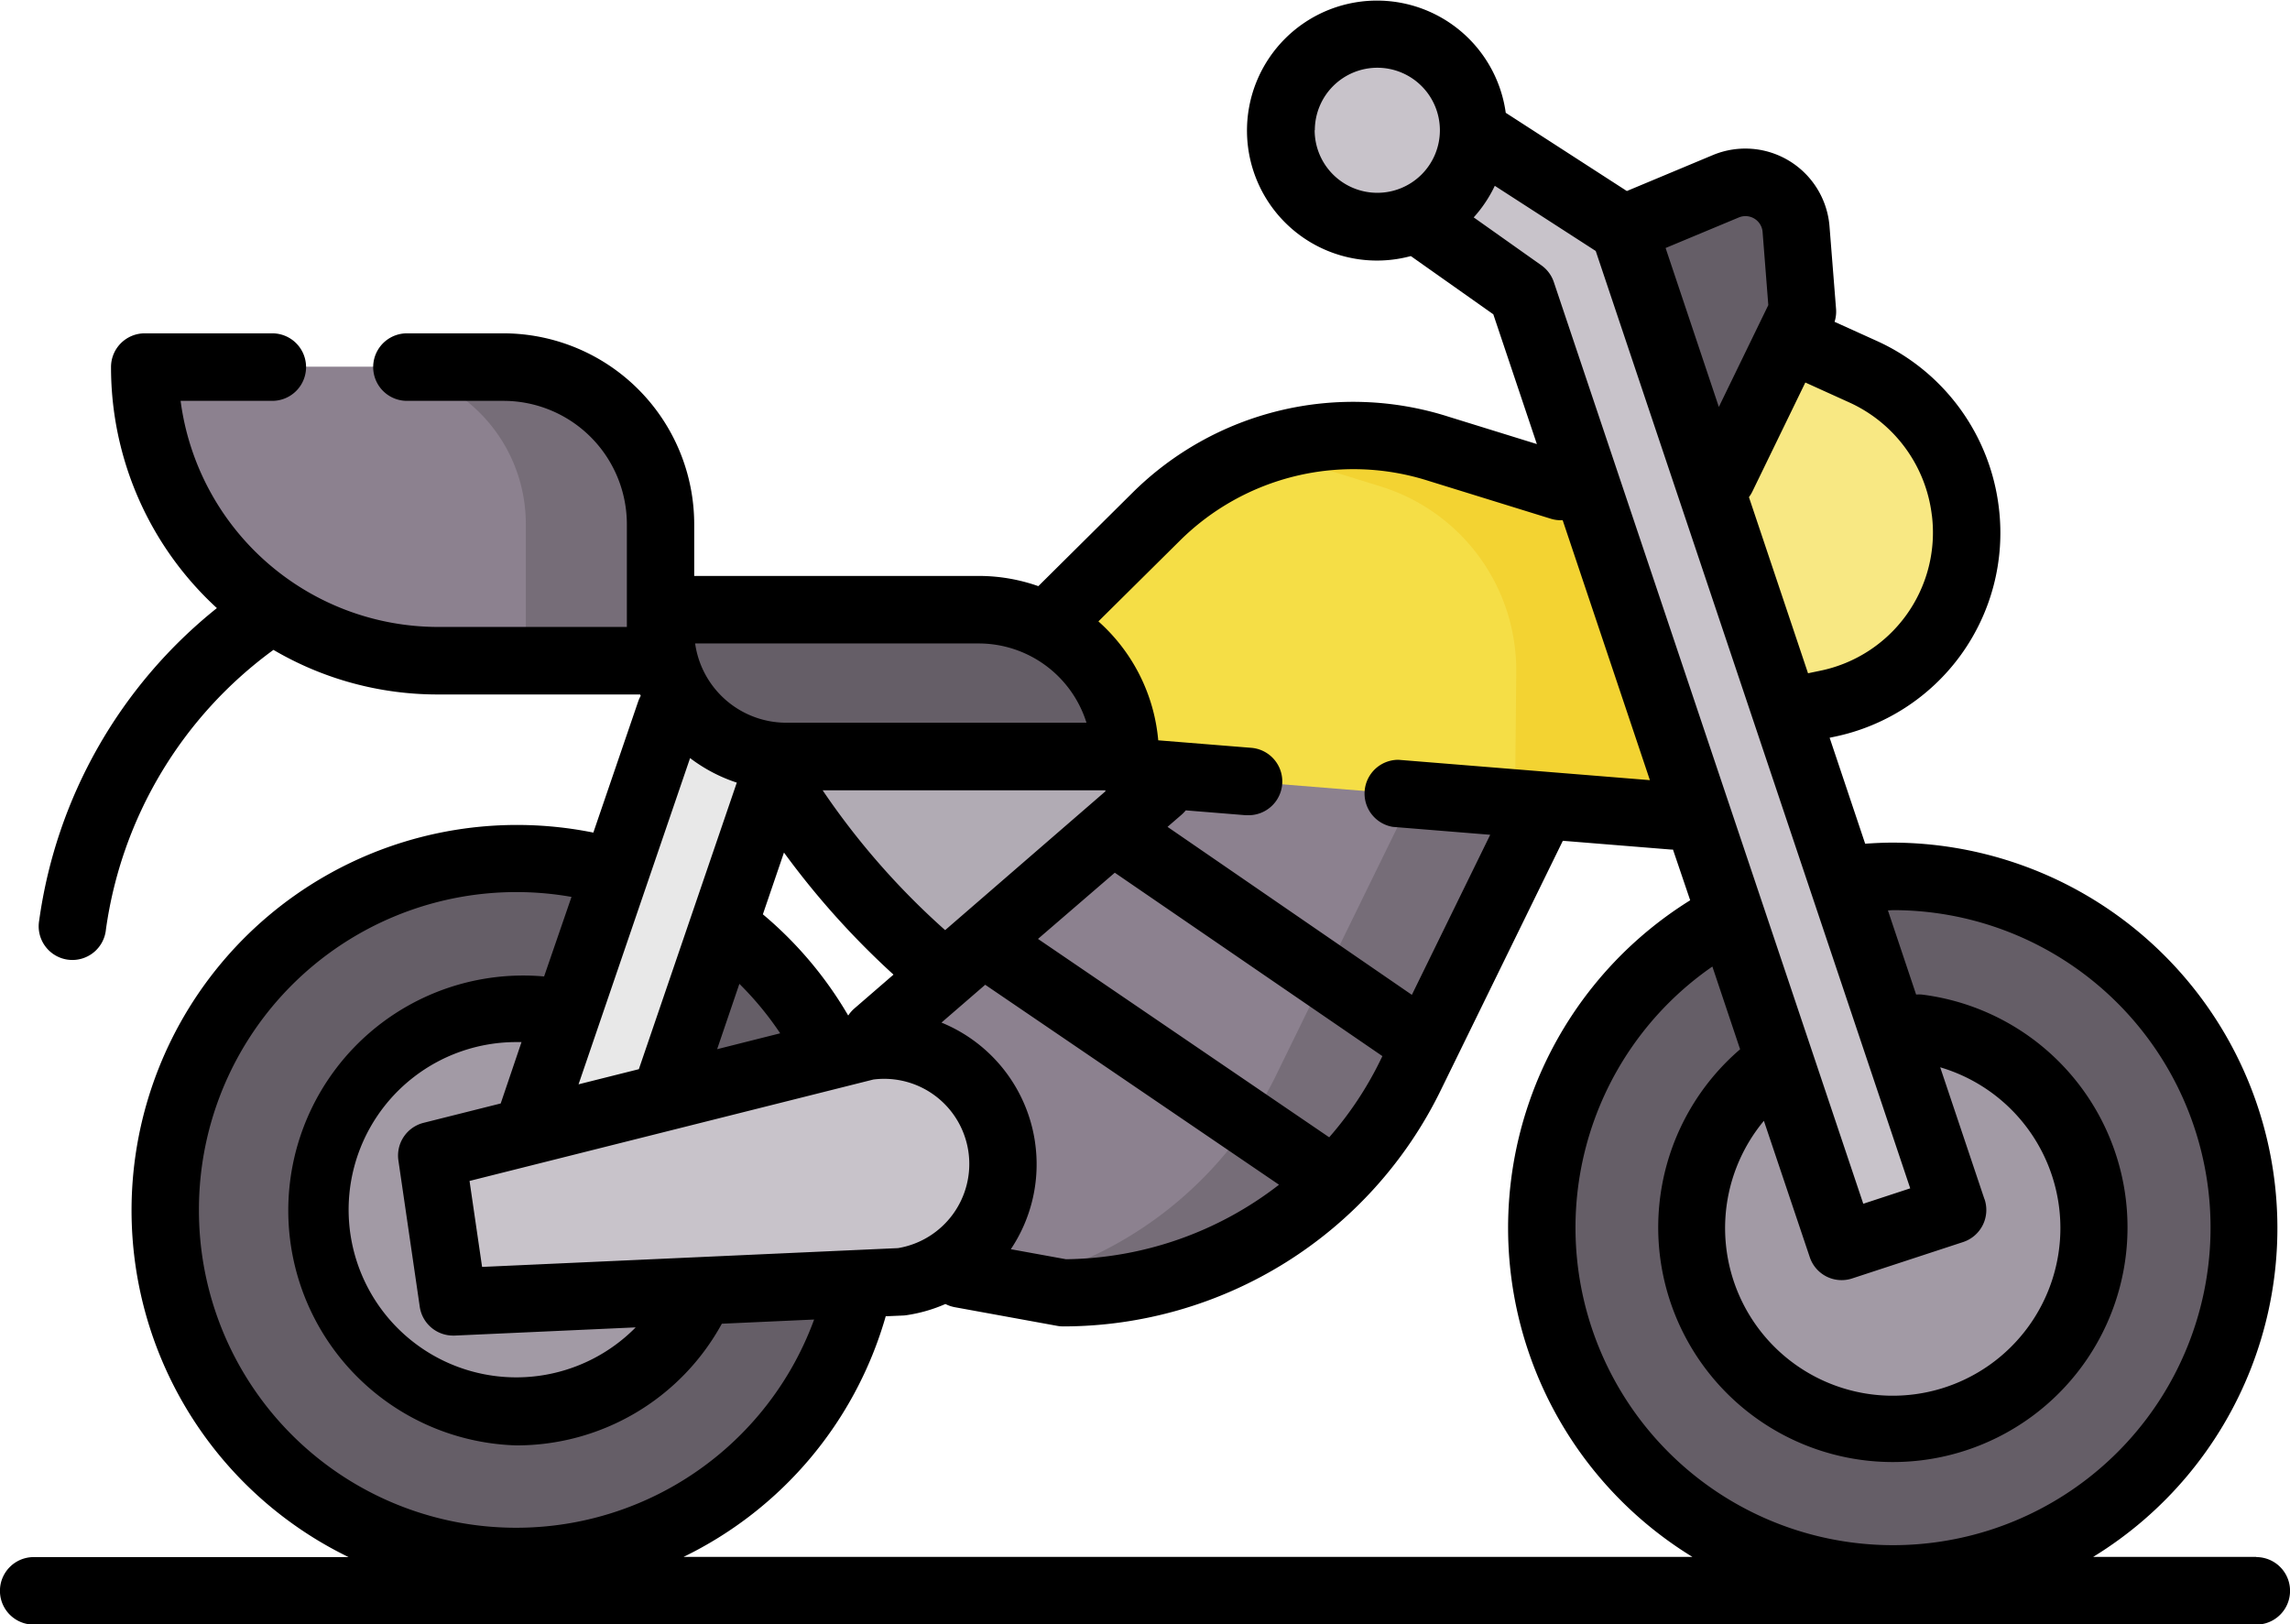 <svg xmlns="http://www.w3.org/2000/svg" width="39.954" height="28.343" viewBox="0 0 39.954 28.343"><defs><style>.a{fill:#f8e883;}.b{fill:#655e67;}.c{fill:#a29aa5;}.d{fill:#b1abb4;}.e{fill:#e8e8e8;}.f{fill:#8c818f;}.g{fill:#766d78;}.h{fill:#f5de46;}.i{fill:#f3d332;}.j{fill:#c8c3ca;}</style></defs><g transform="translate(28.588 4.712)"><g transform="translate(0 0)"><path class="a" d="M364.835,134.479l3.929,1.778a3.065,3.065,0,0,1-.642,5.791l-.7.144-2.4-3.517Z" transform="translate(-364.835 -134.479)"/></g></g><g transform="translate(28.328 3.181)"><g transform="translate(0 0)"><path class="b" d="M361.527,115.794l1.785-.746a.886.886,0,0,1,1.224.749l.114,1.438-1.561,3.214Z" transform="translate(-361.527 -114.979)"/></g></g><g transform="translate(2.883 14.977)"><g transform="translate(0 0)"><ellipse class="b" cx="6.123" cy="6.136" rx="6.123" ry="6.136"/></g></g><g transform="translate(5.004 17.047)"><g transform="translate(0 0)"><path class="c" d="M3.492-.024A3.509,3.509,0,1,1-.025,3.486,3.51,3.51,0,0,1,3.492-.024Z" transform="matrix(0.16, -0.987, 0.987, 0.16, 0, 6.95)"/></g></g><g transform="translate(13.238 10.932)"><path class="d" d="M168.949,215.954l.653.96a13.639,13.639,0,0,0,5.742,4.8l5.424-6.476-3.607-1.547Z" transform="translate(-168.949 -213.69)"/></g><g transform="translate(9.172 11.684)"><path class="e" d="M117.053,231.374l2.773-8.112,1.934.788-2.773,8.112Z" transform="translate(-117.053 -223.262)"/></g><g transform="translate(26.9 15.291)"><g transform="translate(0 0)"><ellipse class="b" cx="6.123" cy="6.136" rx="6.123" ry="6.136"/></g></g><g transform="translate(28.842 17.17)"><g transform="translate(0 0)"><path class="c" d="M3.482-.034A3.51,3.51,0,1,1-.036,3.477,3.509,3.509,0,0,1,3.482-.034Z" transform="translate(0 6.86) rotate(-76.7)"/></g></g><g transform="translate(2.526 6.4)"><g transform="translate(0 0)"><path class="f" d="M41.23,161.1H37.343a5.117,5.117,0,0,1-5.112-5.123h6.261a2.741,2.741,0,0,1,2.738,2.744Z" transform="translate(-32.231 -155.979)"/></g></g><g transform="translate(6.436 6.4)"><g transform="translate(0 0)"><path class="g" d="M84.485,155.978H82.134a2.741,2.741,0,0,1,2.738,2.744V161.1h2.351v-2.379A2.741,2.741,0,0,0,84.485,155.978Z" transform="translate(-82.134 -155.978)"/></g></g><g transform="translate(14.236 11.523)"><path class="f" d="M194.487,223.485l-2.433,4.973a6.749,6.749,0,0,1-6.061,3.786l-4.311-.785v-2.814l8.591-7.432Z" transform="translate(-181.682 -221.212)"/></g><g transform="translate(17.66 11.523)"><path class="g" d="M230.549,221.214l-.9.781,2.766,1.492-2.433,4.973a6.753,6.753,0,0,1-4.6,3.625l.887.161a6.749,6.749,0,0,0,6.061-3.786l2.433-4.973Z" transform="translate(-225.382 -221.214)"/></g><g transform="translate(11.525 10.635)"><path class="b" d="M155.186,212.469H149.27a2.194,2.194,0,0,1-2.192-2.2v-.365h5.553A2.559,2.559,0,0,1,155.186,212.469Z" transform="translate(-147.078 -209.908)"/></g><g transform="translate(18.464 7.598)"><path class="h" d="M236.953,177.108l-1.312-2.767,1.7-1.69a4.894,4.894,0,0,1,4.928-1.191l2.135.661a3.357,3.357,0,0,1,2.361,3.239l-.023,2.539Z" transform="translate(-235.641 -171.231)"/></g><g transform="translate(22.052 7.598)"><path class="i" d="M286.6,172.126l-2.135-.661a4.889,4.889,0,0,0-3.044.028l2.045.633a3.357,3.357,0,0,1,2.361,3.239l-.021,2.286,3.132.253.023-2.539A3.357,3.357,0,0,0,286.6,172.126Z" transform="translate(-281.425 -171.235)"/></g><g transform="translate(24.028 1.884)"><path class="j" d="M314.752,118.32l-5.581-16.635L306.647,99.9l1.029-1.443,3.271,2.113,5.741,17.114Z" transform="translate(-306.647 -98.459)"/></g><g transform="translate(7.533 18.233)"><g transform="translate(0 0)"><path class="j" d="M104.329,310.793l-7.82.354-.373-2.555,7.593-1.908a2.076,2.076,0,0,1,.6,4.109Z" transform="translate(-96.135 -306.661)"/></g></g><g transform="translate(22.35 0.589)"><g transform="translate(0 0)"><ellipse class="j" cx="1.679" cy="1.682" rx="1.679" ry="1.682"/></g></g><path d="M39.366,101.638H36.519a6.726,6.726,0,0,0-3.5-12.463c-.159,0-.318.008-.477.019l-.62-1.849.067-.014a3.632,3.632,0,0,0,2.886-3.993,3.669,3.669,0,0,0-2.12-2.912l-.747-.338a.589.589,0,0,0,.026-.225l-.114-1.438a1.473,1.473,0,0,0-2.036-1.246l-1.5.627-2.113-1.365a2.268,2.268,0,1,0-1.656,2.5l1.439,1.016.76,2.264-1.543-.478a5.466,5.466,0,0,0-5.518,1.333L18.116,84.7a3.123,3.123,0,0,0-1.039-.178H12.112v-.9a3.333,3.333,0,0,0-3.326-3.333H7.1a.589.589,0,0,0,0,1.178H8.787a2.155,2.155,0,0,1,2.15,2.155v1.79h-3.3a4.534,4.534,0,0,1-4.486-3.945h1.6a.589.589,0,0,0,0-1.178H2.525a.588.588,0,0,0-.588.589,5.7,5.7,0,0,0,1.847,4.205,8.467,8.467,0,0,0-3.1,5.448.588.588,0,1,0,1.164.161,7.28,7.28,0,0,1,2.923-4.88,5.653,5.653,0,0,0,2.866.778h3.531l.011.024a.591.591,0,0,0-.045.1L10.352,89a6.725,6.725,0,0,0-4.27,12.641H.588a.589.589,0,0,0,0,1.178H39.366a.589.589,0,0,0,0-1.178ZM33.023,90.353a5.54,5.54,0,1,1-3.147.984l.484,1.444a4.094,4.094,0,1,0,3.171-.955.579.579,0,0,0-.1,0l-.492-1.468Zm1.6,5.042-.772-2.3a2.925,2.925,0,1,1-3.076.934l.8,2.378a.586.586,0,0,0,.74.372l1.936-.635a.589.589,0,0,0,.374-.747Zm-.916-11.923a2.461,2.461,0,0,1-1.955,2.705l-.207.043-1.031-3.073a.587.587,0,0,0,.061-.1l.923-1.9.772.35a2.485,2.485,0,0,1,1.436,1.973ZM30.34,78.266a.3.3,0,0,1,.412.252l.1,1.278-.863,1.777L29.06,78.8Zm-7.4-1.522a1.091,1.091,0,1,1,1.091,1.093A1.093,1.093,0,0,1,22.937,76.744Zm2.772,1.522a2.281,2.281,0,0,0,.368-.551l1.761,1.137,5.487,16.355-.819.269L27.11,79.395a.588.588,0,0,0-.219-.294ZM20.582,83.91a4.3,4.3,0,0,1,4.341-1.047l2.135.661a.583.583,0,0,0,.206.025l1.522,4.536L24.4,87.73A.589.589,0,0,0,24.3,88.9l1.7.138-1.367,2.793L20.37,88.9l.246-.213a.586.586,0,0,0,.072-.075l1.049.085.048,0a.589.589,0,0,0,.047-1.176l-1.624-.131a3.147,3.147,0,0,0-1.044-2.075ZM15.668,96.25l-7.257.328-.219-1.5,7.047-1.77a1.485,1.485,0,0,1,1.657,1.26A1.489,1.489,0,0,1,15.668,96.25ZM8.736,93.726l-1.346.338a.589.589,0,0,0-.439.657l.373,2.555a.588.588,0,0,0,.581.5h.027l3.159-.143a2.925,2.925,0,1,1-2.086-4.978l.094,0Zm10.542-5.468.012.019-2.8,2.425a13.067,13.067,0,0,1-2.11-2.4l-.027-.04h4.928Zm-5.6,1.09a14.251,14.251,0,0,0,1.911,2.13l-.684.592a.588.588,0,0,0-.106.122,6.717,6.717,0,0,0-1.489-1.766ZM12.9,91.639a5.53,5.53,0,0,1,.712.863l-1.1.277ZM18.058,94.4a2.668,2.668,0,0,0-1.632-2.085l.763-.66,5.126,3.489a6.177,6.177,0,0,1-3.717,1.3l-.962-.175a2.66,2.66,0,0,0,.422-1.867Zm5.135-.082L18.11,90.855,19.45,89.7,24.119,92.9l-.038.078A6.1,6.1,0,0,1,23.193,94.314ZM17.077,85.7a1.972,1.972,0,0,1,1.879,1.383h-5.24A1.608,1.608,0,0,1,12.128,85.7Zm-5.037,2a2.772,2.772,0,0,0,.815.428l-1.709,5-1.052.264ZM3.471,95.586a5.538,5.538,0,0,1,6.5-5.464L9.493,91.51a4.1,4.1,0,1,0-.487,8.182,4.081,4.081,0,0,0,3.588-2.123l1.61-.073A5.535,5.535,0,0,1,3.471,95.586Zm11.987,1.853.3-.013a.588.588,0,0,0,.059-.006,2.65,2.65,0,0,0,.678-.195.589.589,0,0,0,.164.056l1.789.326a.59.59,0,0,0,.105.009A7.337,7.337,0,0,0,25.135,93.5l2.132-4.357,1.9.154h.022l.3.884a6.731,6.731,0,0,0,.038,11.456h-17.6a6.72,6.72,0,0,0,3.527-4.2Z" transform="translate(0 -74.473)"/></svg>
